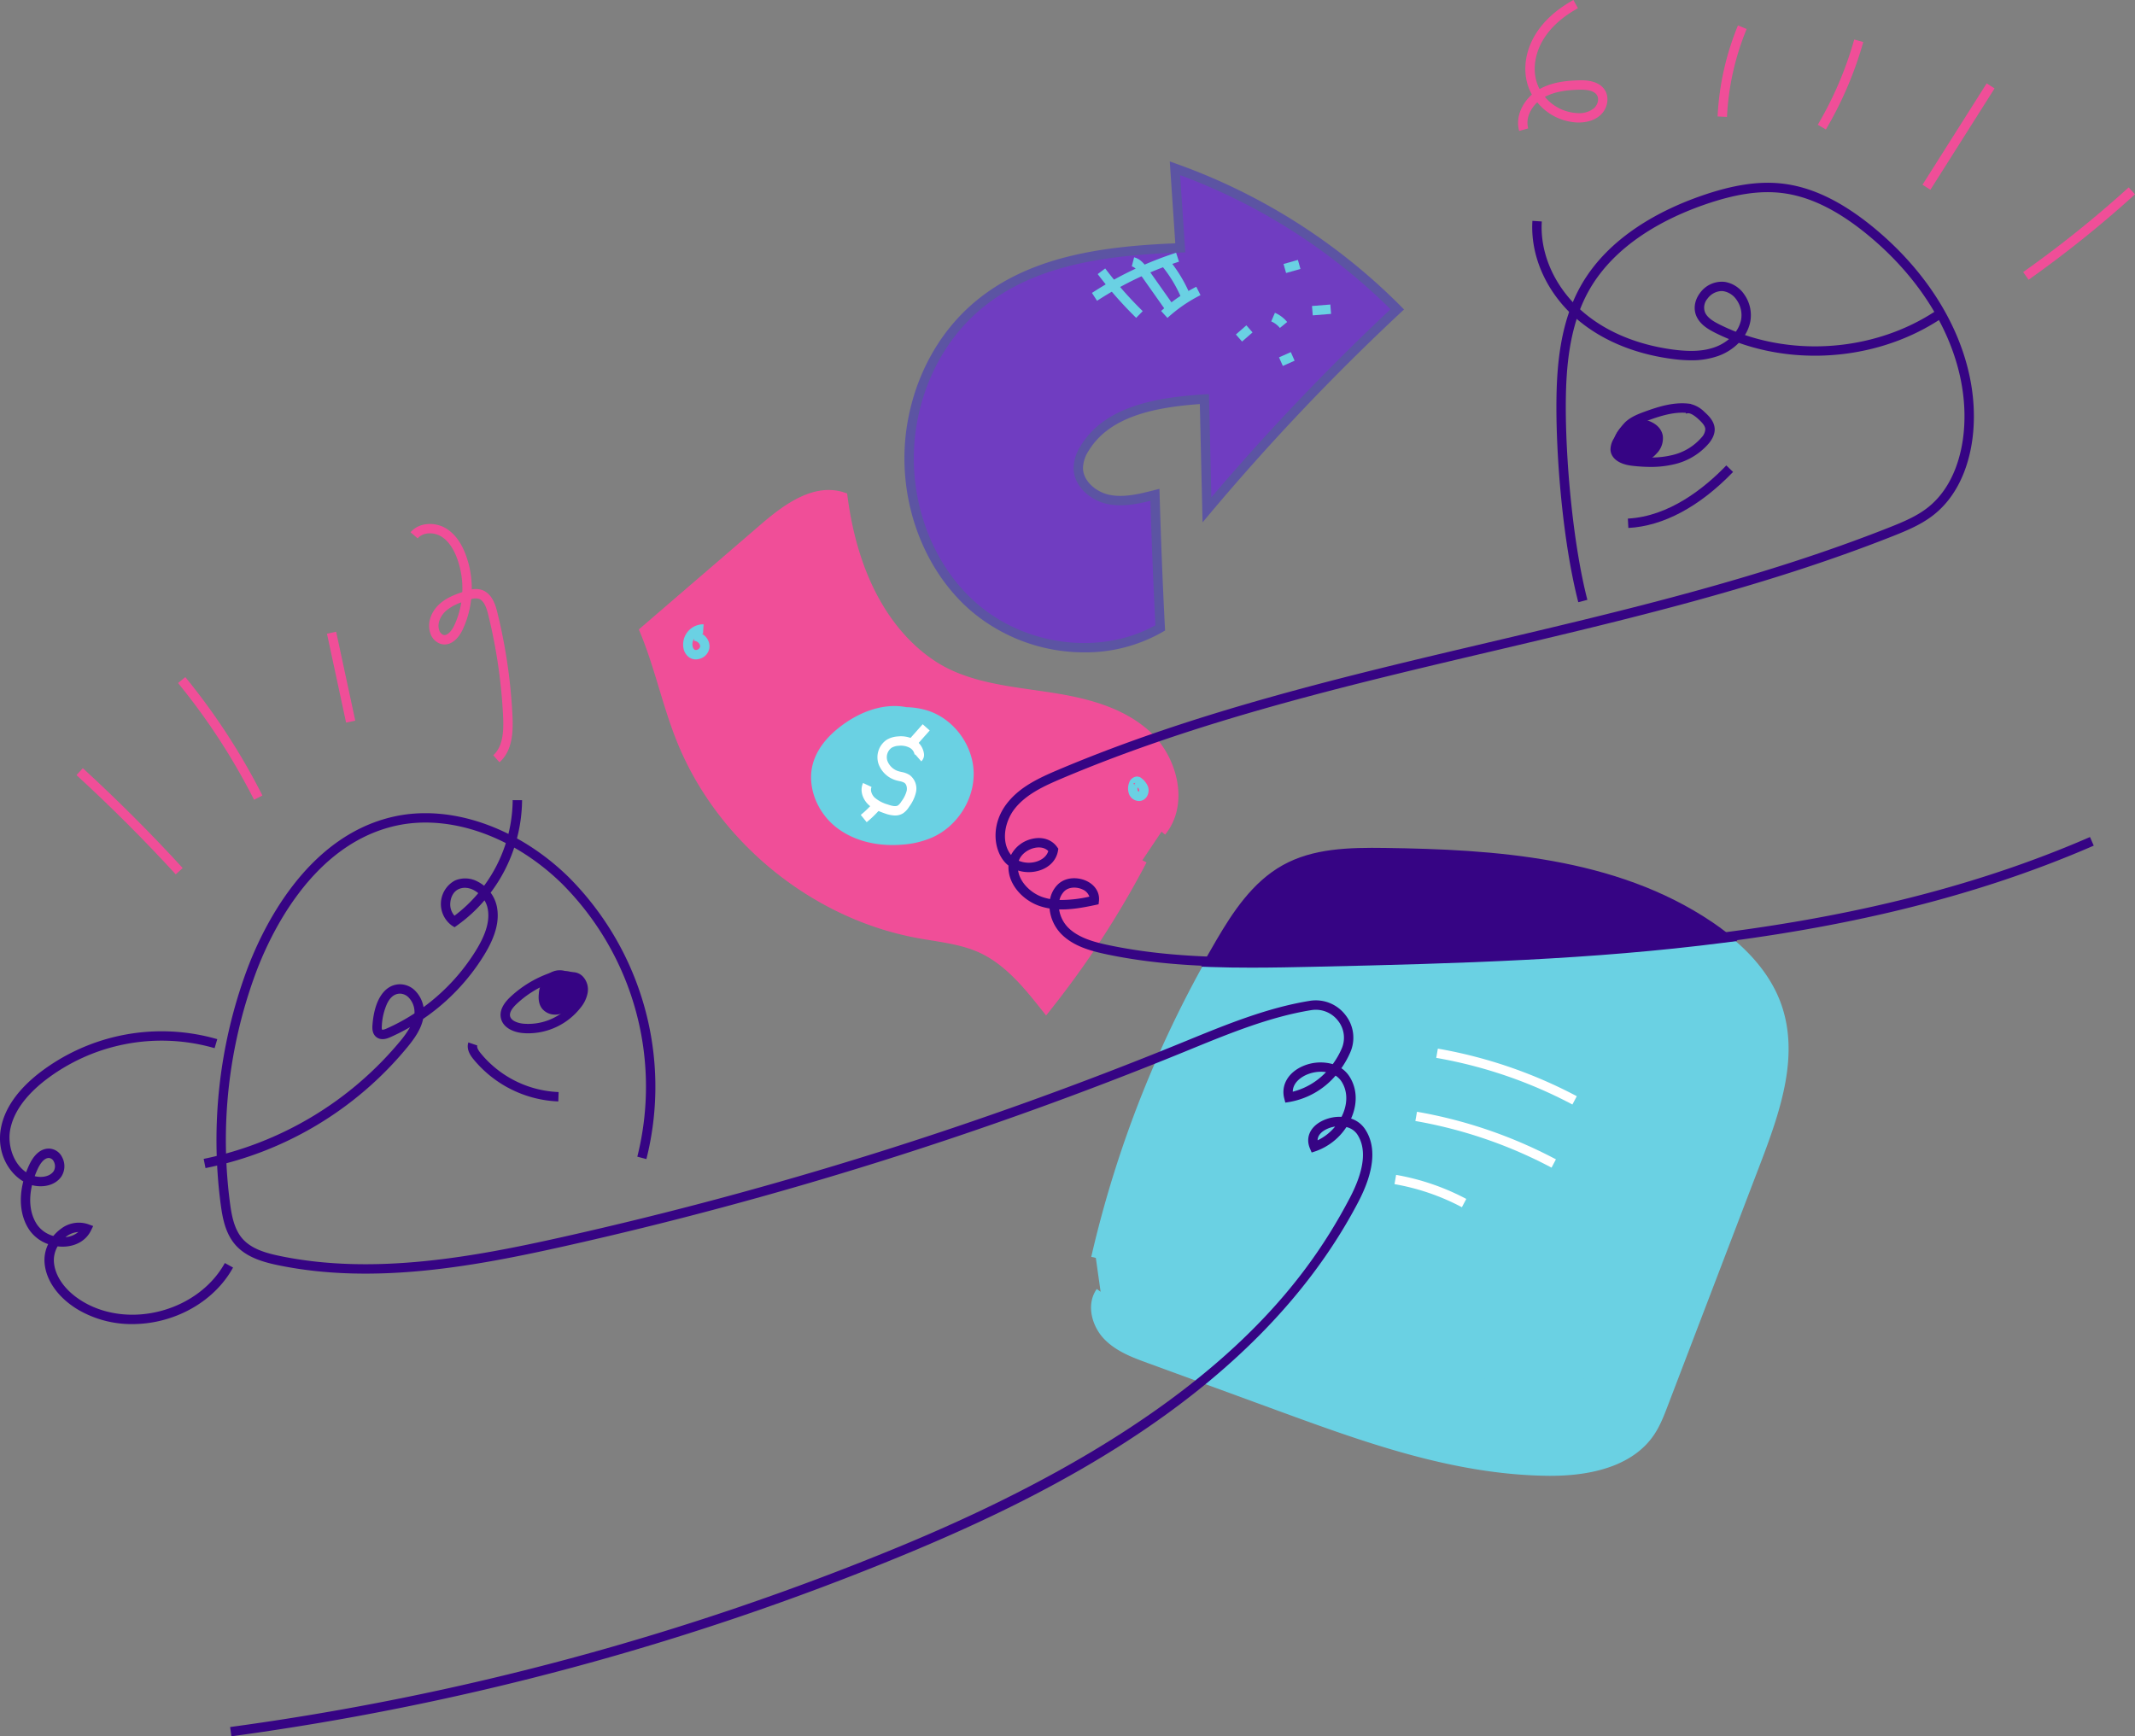 <?xml version="1.0" encoding="UTF-8"?>
<svg xmlns="http://www.w3.org/2000/svg" width="963.584" height="783.736" viewBox="0 0 963.584 783.736">
  <rect x="0" y="0" width="963.584" height="783.736" fill="#808080" stroke="none"/>
  <g id="Group_3753" data-name="Group 3753" transform="translate(18832.674 -16769.879)">
    <path id="Path_128534" data-name="Path 128534" d="M3858.672,13435.67a504.668,504.668,0,0,1,56.624-142.2c7.5-12.751,16.075-25.674,29-32.862,13.461-7.482,29.64-7.663,45.039-7.44,50.634.734,104.042,4.684,146.027,33,13.151,8.869,25.179,20.511,30.545,35.437,8.19,22.781-.52,47.8-9.166,70.414q-20.97,54.848-41.939,109.693c-1.693,4.427-3.409,8.9-6.08,12.813-9.666,14.164-29.014,17.593-46.16,17.389-41.94-.5-82.272-15.1-121.66-29.51l-58.177-21.288c-6.8-2.488-13.854-5.14-18.851-10.38s-7.222-13.885-3.054-19.8" transform="translate(-22196.766 3901.996)" fill="#6ad1e3"></path>
    <path id="Path_128535" data-name="Path 128535" d="M4063.969,13534.03c-.474,0-.949,0-1.429-.009-42.764-.512-83.23-15.317-122.363-29.638l-58.177-21.29c-6.663-2.436-14.215-5.2-19.656-10.905-5.322-5.582-8.271-15.359-3.253-22.486l3.465,2.438c-3.583,5.087-1.362,12.7,2.854,17.123,4.759,4.992,11.818,7.574,18.046,9.853l58.177,21.289c38.8,14.2,78.918,28.877,120.958,29.38,27.2.289,39.136-8.774,44.384-16.463,2.544-3.729,4.225-8.124,5.85-12.376l41.94-109.693c9.218-24.105,16.853-47.518,9.152-68.941-4.518-12.563-14.522-24.137-29.736-34.4-42.7-28.793-97.169-31.943-144.874-32.635-15.958-.23-31.333.144-43.979,7.175-12.808,7.121-21.275,20.295-28.206,32.083a500.955,500.955,0,0,0-56.385,141.605l-4.129-.95a505.243,505.243,0,0,1,56.861-142.8c7.214-12.27,16.062-26,29.8-33.639,13.558-7.538,29.542-7.947,46.1-7.708,48.315.7,103.518,3.914,147.181,33.357,15.977,10.773,26.525,23.046,31.354,36.477,8.192,22.789.332,47.007-9.181,71.887l-41.94,109.694c-1.713,4.479-3.484,9.112-6.308,13.251-8.189,12-24.253,18.319-46.506,18.319" transform="translate(-22196.766 3901.996)" fill="#6ad1e3"></path>
    <path id="Path_128536" data-name="Path 128536" d="M3879.676,13256.17a414.6,414.6,0,0,1-43.449,66.665c-8.327-10.5-17.116-21.366-29.3-26.93-8.969-4.094-19.012-4.945-28.7-6.75-47.183-8.786-88.849-42.947-106.713-87.493-6.427-16.026-9.921-33.12-16.545-49.066l54.181-46.635c10.048-8.649,22.755-17.9,35.354-13.766,4.135,31.655,17.863,65.115,46.458,79.311,14.409,7.153,30.866,8.553,46.765,11s32.441,6.455,44.2,17.429,16.554,30.885,6.376,43.342" transform="translate(-22196.766 3901.996)" fill="#f04e98"></path>
    <path id="Path_128537" data-name="Path 128537" d="M3836.221,13326.237l-1.654-2.086c-7.751-9.771-16.535-20.847-28.526-26.318-6.663-3.042-14.2-4.266-21.49-5.45-2.205-.358-4.486-.729-6.721-1.145-47.718-8.887-90.225-43.737-108.292-88.788-3.142-7.834-5.617-16.011-8.011-23.918-2.529-8.352-5.143-16.984-8.524-25.123l-.589-1.417,55.344-47.637c11-9.467,24.041-18.552,37.4-14.174l1.267.415.173,1.324c6.96,53.275,34,72.077,45.3,77.688,11.848,5.881,25.461,7.821,38.626,9.7,2.513.359,5.023.717,7.519,1.1,15.427,2.369,32.877,6.357,45.326,17.974,12.151,11.337,17.691,32.621,6.571,46.231l-3.281-2.683c7.765-9.5,7.135-28.025-6.181-40.452-11.607-10.828-28.29-14.61-43.079-16.884-2.481-.38-4.975-.735-7.473-1.092-13.5-1.924-27.453-3.914-39.912-10.1-24.877-12.351-42.119-41.306-47.432-79.56-10.966-2.735-22.327,5.348-32.056,13.722l-53.025,45.641c3.181,7.9,5.671,16.127,8.084,24.1,2.368,7.821,4.816,15.908,7.889,23.571,17.54,43.736,58.808,77.571,105.134,86.2,2.188.406,4.444.772,6.625,1.128,7.566,1.229,15.39,2.5,22.571,5.776,12.036,5.494,20.777,15.855,28.424,25.45a413.171,413.171,0,0,0,41.573-64.237l3.756,1.962a417.376,417.376,0,0,1-43.672,67.006Z" transform="translate(-22196.766 3901.996)" fill="#f04e98"></path>
    <path id="Path_128538" data-name="Path 128538" d="M3468.526,13651.619l-.569-4.2a1220.7,1220.7,0,0,0,301.939-81.377c138.235-57.11,182.275-117.172,203.377-157.382,6.627-12.629,7.737-22.343,3.3-28.872a8.09,8.09,0,0,0-4.81-3.17,27.46,27.46,0,0,1-13.828,10.876l-1.85.612-.764-1.792c-2.029-4.753-.123-9.436,4.974-12.222a17.93,17.93,0,0,1,9.272-2.1,21.422,21.422,0,0,0,1.046-2.422c1.746-4.845,1.4-9.594-.962-13.374a8.9,8.9,0,0,0-2.783-2.8,35.422,35.422,0,0,1-20.77,11.878l-1.906.3-.48-1.87c-1.546-6.017,1.782-11.762,8.479-14.636a20.056,20.056,0,0,1,13.414-.858,36.386,36.386,0,0,0,3.983-6.911,12.308,12.308,0,0,0-1.586-12.649,12.64,12.64,0,0,0-12.174-4.808c-18.612,3.015-36.856,10.48-54.5,17.7l-2.891,1.184a1752.421,1752.421,0,0,1-279.745,87.709c-39.639,8.855-85.577,17.552-129.16,8.512-6.8-1.409-14.413-3.614-19.295-9.274-4.5-5.221-5.744-12.188-6.554-18.309a221.693,221.693,0,0,1,11.5-104.739c6.608-18.088,26.327-61.134,66.6-70.144,25.583-5.726,55.8,4.7,78.847,27.2a133.868,133.868,0,0,1,35.2,127.378l-4.1-1.082a129.636,129.636,0,0,0-34.062-123.266c-22.037-21.514-50.756-31.517-74.962-26.1-38.231,8.553-57.174,50.029-63.544,67.464a217.454,217.454,0,0,0-11.282,102.727c.73,5.516,1.822,11.762,5.562,16.1,4.044,4.687,10.535,6.563,16.947,7.892,42.761,8.867,88.169.264,127.376-8.5a1748.147,1748.147,0,0,0,279.066-87.5l2.889-1.182c17.864-7.31,36.335-14.87,55.426-17.961a16.821,16.821,0,0,1,16.2,6.4,16.49,16.49,0,0,1,2.116,16.947,40.541,40.541,0,0,1-3.975,7.053,12.974,12.974,0,0,1,3.749,3.889c3.072,4.907,3.554,10.966,1.357,17.058q-.324.9-.719,1.78a12.015,12.015,0,0,1,6.2,4.619c5.385,7.922,4.358,19.1-3.052,33.221-44.7,85.178-138.7,131.726-205.511,159.33a1224.99,1224.99,0,0,1-302.988,81.661m498.149-275.226a13.162,13.162,0,0,0-4.348,1.417c-1.453.795-3.543,2.359-3.556,4.792a23.275,23.275,0,0,0,7.9-6.209m-6.374-24.745a16.591,16.591,0,0,0-6.439,1.32c-1.589.683-6.252,3.08-6.3,7.694a31.312,31.312,0,0,0,15.007-8.84,14.467,14.467,0,0,0-2.268-.175" transform="translate(-22196.766 3901.996)" fill="#360484"></path>
    <path id="Path_128539" data-name="Path 128539" d="M3928.65,13304.245c-21.77,0-43.771-1.071-65.4-5.664-7.34-1.557-14.864-3.741-20.182-9.121a18.955,18.955,0,0,1-5.277-11.511,28.451,28.451,0,0,1-4.147-1c-7.719-2.484-14.818-9.864-14.4-18.371a12.137,12.137,0,0,1-1.831-1.742c-5-5.878-6.176-17.26,1.506-26.774,5.719-7.084,13.955-10.964,22.6-14.631,62.5-26.5,129.747-42.338,194.782-57.651,60.185-14.172,122.419-28.827,180.653-51.893,6.249-2.476,12.265-5.019,17.186-8.9,12.349-9.733,15.495-25.679,16.271-34.319,2.766-30.8-13.295-63.866-42.962-88.44-13.815-11.445-26.636-17.736-39.194-19.234-9.979-1.193-21.01.466-34.72,5.211-17.411,6.027-40.661,17.726-52.549,39.232-8.794,15.91-10.069,35.012-10.2,49.877-.214,24.8,3.06,63.445,9.731,89.329l-4.1,1.057c-7.077-27.457-10.075-66.12-9.865-90.423.133-15.364,1.471-35.147,10.726-51.89,12.537-22.683,36.759-34.917,54.871-41.187,14.337-4.963,25.971-6.682,36.608-5.414,13.392,1.6,26.933,8.2,41.4,20.177,30.742,25.466,47.37,59.891,44.479,92.084-.837,9.318-4.272,26.551-17.868,37.269-5.37,4.232-11.7,6.913-18.248,9.509-58.522,23.18-120.91,37.87-181.243,52.077-64.862,15.273-131.934,31.067-194.1,57.428-8.133,3.449-15.856,7.069-20.96,13.392-4.651,5.762-6.549,15.137-1.819,21.072a14.259,14.259,0,0,1,9.689-7.317c4.609-1.021,8.78.407,11.156,3.8l.492.7-.135.847c-.7,4.352-3.994,7.757-8.825,9.111a16.2,16.2,0,0,1-9.186-.116c.843,5.561,6.008,10.373,11.354,12.094a24.148,24.148,0,0,0,3.08.767,12.625,12.625,0,0,1,3.219-6.29c3.617-3.819,9.36-3.659,13.167-1.894,3.915,1.816,6.089,5.281,5.672,9.043l-.169,1.52-1.494.318c-5.311,1.138-10.837,2.164-16.315,1.979a14.768,14.768,0,0,0,3.981,8.12c4.533,4.585,11.353,6.533,18.047,7.954,30.718,6.522,62.446,5.83,93.127,5.155,111.756-2.442,238.423-5.213,350.1-53.89l1.694,3.885c-112.444,49.01-239.554,51.789-351.7,54.241-9.483.207-19.07.417-28.7.417m-86.381-30.122a58.3,58.3,0,0,0,13.491-1.512,5.576,5.576,0,0,0-3.138-3.265c-2.553-1.187-6.226-1.235-8.308.963a8.371,8.371,0,0,0-2.045,3.813m-18.375-17.7a11.9,11.9,0,0,0,7.734.441c1.412-.4,4.6-1.627,5.582-4.826-2-2.055-4.957-1.7-6.217-1.418-2.787.613-6.015,2.657-7.1,5.8" transform="translate(-22196.766 3901.996)" fill="#360484"></path>
    <path id="Path_128540" data-name="Path 128540" d="M3957.3,13301.71c61.373-1.342,123.66-3.017,184.567-10.836q-3.179-2.474-6.5-4.715c-41.985-28.313-95.393-32.262-146.027-33-15.4-.223-31.578-.043-45.039,7.44-12.928,7.188-21.507,20.11-29,32.861q-2.44,4.153-4.8,8.35c15.574.56,31.23.236,46.806-.1" transform="translate(-22196.766 3901.996)" fill="#360484"></path>
    <path id="Path_128541" data-name="Path 128541" d="M3928.91,13304.659c-6.151,0-12.365-.083-18.506-.3l-4.171-.15,2.046-3.637c1.582-2.812,3.206-5.637,4.825-8.392,7.243-12.318,16.128-26.105,29.96-33.795,13.651-7.589,29.7-8,46.311-7.761,48.375.7,103.65,3.92,147.412,33.43,2.246,1.515,4.48,3.135,6.643,4.817l4.82,3.751-6.058.777c-59.161,7.595-118.718,9.408-184.836,10.855-8.937.2-18.61.407-28.446.407m-14.122-5.256c14.494.375,29.277.052,42.457-.235,63.616-1.391,121.127-3.123,177.979-10.026q-.639-.444-1.28-.876c-42.6-28.729-97-31.871-144.642-32.561-15.9-.229-31.213.141-43.767,7.121-12.715,7.067-21.144,20.186-28.048,31.928q-1.352,2.3-2.7,4.649" transform="translate(-22196.766 3901.996)" fill="#360484"></path>
    <path id="Path_128542" data-name="Path 128542" d="M3456.844,13395.129l-.826-4.156a155.947,155.947,0,0,0,88.648-53.092,41.708,41.708,0,0,0,4.482-6.365,92.779,92.779,0,0,1-8.9,4.527c-1.011.447-4.087,1.809-6.415-.142-1.915-1.6-1.717-4.257-1.632-5.389.841-11.254,5.38-18.113,12.142-18.349a9.676,9.676,0,0,1,7.32,3.12,13.694,13.694,0,0,1,3.577,7.2,90.825,90.825,0,0,0,23.76-25.758c4.623-7.563,6.263-13.573,5.162-18.911a11.314,11.314,0,0,0-1.411-3.532,67.772,67.772,0,0,1-12.358,11.317l-1.143.812-1.193-.735a12.032,12.032,0,0,1,1.366-20.351,11.829,11.829,0,0,1,10.358.544,15.954,15.954,0,0,1,2.791,1.828,66.147,66.147,0,0,0,12.91-38.651l4.237.01a70.466,70.466,0,0,1-14.188,41.753,15.9,15.9,0,0,1,2.781,6.15c1.331,6.455-.479,13.438-5.7,21.976a95.226,95.226,0,0,1-27.55,28.859c-1.012,4.787-3.987,8.955-7.125,12.776a158.073,158.073,0,0,1-91.1,54.559m87.818-78.734c-.056,0-.113,0-.17,0-2.373.083-4.23,1.544-5.677,4.468a27.958,27.958,0,0,0-2.387,9.963c-.118,1.571.1,1.8.126,1.824.007,0,.427.2,1.981-.485a88.89,88.89,0,0,0,12.619-6.857l.015-.2a9.449,9.449,0,0,0-2.544-6.876,5.592,5.592,0,0,0-3.963-1.843m29.241-47.773a6.724,6.724,0,0,0-2.757.575c-2.58,1.147-3.66,3.96-3.811,6.21a7.708,7.708,0,0,0,1.883,5.811,64,64,0,0,0,10.737-10.182,11.7,11.7,0,0,0-2.108-1.4,8.664,8.664,0,0,0-3.944-1.017" transform="translate(-22196.766 3901.996)" fill="#360484"></path>
    <path id="Path_128543" data-name="Path 128543" d="M3423.835,13465.544a47.834,47.834,0,0,1-24.124-6.282c-9.495-5.543-15.308-13.872-15.551-22.28a16.435,16.435,0,0,1,1.679-7.531,17.309,17.309,0,0,1-8.255-6.054c-4.133-5.823-5.135-13.807-2.984-22.255-6.87-4.06-12.138-13.38-10.044-24.255,1.667-8.661,7.394-16.9,17.023-24.5a90.455,90.455,0,0,1,80.571-15.454l-1.206,4.063a86.128,86.128,0,0,0-76.741,14.719c-8.807,6.944-14.017,14.335-15.486,21.97-1.325,6.881,1.286,15.362,7.177,19.318q.583-1.573,1.31-3.153c2.3-5.012,5.45-7.6,9.095-7.522a6.818,6.818,0,0,1,5.877,3.982,8.579,8.579,0,0,1-.429,8.694c-3.028,4.3-8.9,4.992-13.2,3.825-1.642,6.988-.811,13.454,2.494,18.11a13.246,13.246,0,0,0,7.135,4.831,17.942,17.942,0,0,1,3.434-3.243,13.161,13.161,0,0,1,12.328-2.049l2.209.815-1.044,2.111c-2.042,4.126-6.178,6.726-11.349,7.135a18.3,18.3,0,0,1-3.657-.081,12.512,12.512,0,0,0-1.7,6.4c.2,6.937,5.229,13.944,13.451,18.743,10.085,5.89,22.976,7.3,35.367,3.87s22.724-11.261,28.351-21.491l3.713,2.041c-6.174,11.228-17.449,19.8-30.934,23.534a54.517,54.517,0,0,1-14.508,1.988m-24.4-41.566a10.2,10.2,0,0,0-5.36,1.994c-.148.107-.293.217-.436.328a10.277,10.277,0,0,0,5.8-2.322m-19.681-25.206c2.979.777,6.774.28,8.523-2.2a4.425,4.425,0,0,0,.109-4.352,2.683,2.683,0,0,0-2.2-1.65h-.066c-2.389,0-4.2,3.161-5.076,5.059q-.726,1.578-1.294,3.146" transform="translate(-22196.766 3901.996)" fill="#360484"></path>
    <path id="Path_128544" data-name="Path 128544" d="M4127.3,13030.516a66.632,66.632,0,0,1-8.968-.685c-17.436-2.368-32.535-8.91-43.664-18.917-12.856-11.561-19.94-27.763-18.95-43.341l4.229.27c-.909,14.3,5.653,29.219,17.554,39.921,13.259,11.922,29.832,16.3,41.4,17.868,8.11,1.1,13.991.792,19.069-1.008a20.8,20.8,0,0,0,6.469-3.687q-3.093-1.27-6.088-2.762c-3.377-1.683-6.739-3.723-8.455-7.228-1.625-3.317-1.119-7.312,1.354-10.684a12.147,12.147,0,0,1,11.3-5.141,13.231,13.231,0,0,1,8.766,5.65,16.229,16.229,0,0,1,2.755,12.163,18.126,18.126,0,0,1-2.442,6.173c29.013,9.809,63.053,5.377,88.1-12.236l2.438,3.467c-26.537,18.657-62.736,23.138-93.3,12.293a24.668,24.668,0,0,1-9.48,5.985,36.1,36.1,0,0,1-12.086,1.9m13.765-31.266a8.283,8.283,0,0,0-6.4,3.52,6.13,6.13,0,0,0-.965,6.314c1.161,2.372,3.829,3.948,6.539,5.3q3.565,1.775,7.274,3.228a14.08,14.08,0,0,0,2.394-5.466,11.909,11.909,0,0,0-2.05-8.92,9.047,9.047,0,0,0-5.942-3.912,6.038,6.038,0,0,0-.853-.062" transform="translate(-22196.766 3901.996)" fill="#360484"></path>
    <path id="Path_128545" data-name="Path 128545" d="M3602.559,13334.295q-1.356,0-2.708-.132c-4.061-.4-8.738-2.373-9.683-6.718-.664-3.054.746-6.249,4.191-9.5a50.519,50.519,0,0,1,21.149-11.894l1.125,4.086a46.251,46.251,0,0,0-19.367,10.892c-2.289,2.158-3.284,4.012-2.957,5.513.462,2.124,3.5,3.16,5.957,3.4a25.7,25.7,0,0,0,22.557-9.871,10.837,10.837,0,0,0,2.288-4.634,4.4,4.4,0,0,0-1.018-3.857,2.265,2.265,0,0,0-2.8-.294l-2.809-3.174a6.449,6.449,0,0,1,8.527.392,8.593,8.593,0,0,1,2.281,7.646,14.826,14.826,0,0,1-3.087,6.479,30.112,30.112,0,0,1-23.642,11.662" transform="translate(-22196.766 3901.996)" fill="#360484"></path>
    <path id="Path_128546" data-name="Path 128546" d="M3619.292,13309.034c-2.051-1.321-4.947-.655-6.7,1.043a10.641,10.641,0,0,0-2.785,6.606,6.654,6.654,0,0,0,1.039,5.006,5.166,5.166,0,0,0,4.453,1.587,12.111,12.111,0,0,0,4.595-1.655,13.62,13.62,0,0,0,4.518-3.585,6,6,0,0,0,1.069-5.476c-1.014-2.8-4.415-3.926-7.39-3.924" transform="translate(-22196.766 3901.996)" fill="#360484"></path>
    <path id="Path_128547" data-name="Path 128547" d="M3614.69,13325.848a7.475,7.475,0,0,1-5.793-2.528c-1.4-1.681-1.931-3.939-1.616-6.9a12.9,12.9,0,0,1,3.543-8.163,8.479,8.479,0,0,1,8.157-2.13c3.547.217,7.512,1.763,8.893,5.573a8.432,8.432,0,0,1-1.419,7.857,16.156,16.156,0,0,1-5.334,4.3,14.514,14.514,0,0,1-5.579,1.959q-.429.04-.852.04m2.119-14.966a3.655,3.655,0,0,0-2.445,1.021,8.391,8.391,0,0,0-2.027,5.049,4.382,4.382,0,0,0,.463,3.107,2.7,2.7,0,0,0,2.26.686,9.975,9.975,0,0,0,3.611-1.352,11.362,11.362,0,0,0,3.7-2.872,3.511,3.511,0,0,0,.721-3.094c-.56-1.545-2.98-2.248-4.993-2.248h-.006v-.286l-.18.277a2.036,2.036,0,0,0-1.106-.289" transform="translate(-22196.766 3901.996)" fill="#360484"></path>
    <path id="Path_128548" data-name="Path 128548" d="M3616.071,13365.041a52.166,52.166,0,0,1-38.382-19.158c-.824-1.021-3.329-4.131-2.2-7.466l4.012,1.365c-.254.747.245,1.9,1.483,3.442a47.883,47.883,0,0,0,35.225,17.582Z" transform="translate(-22196.766 3901.996)" fill="#360484"></path>
    <path id="Path_128549" data-name="Path 128549" d="M4109.042,13078.638a72.726,72.726,0,0,1-8.458-.537c-5.77-.674-9.371-3.342-9.632-7.135a9.583,9.583,0,0,1,1.539-5.2,26.976,26.976,0,0,1,5.271-7.477c2.52-2.277,5.6-3.5,8.8-4.661,6.2-2.245,13.431-4.553,20.711-3.409l-.011.063a13.189,13.189,0,0,1,6.063,3.508c1.676,1.525,4.478,4.077,4.649,7.608.1,2.136-.754,4.292-2.618,6.593a29.2,29.2,0,0,1-16.293,9.59,44.628,44.628,0,0,1-10.017,1.056m14.278-24.479c-5.261,0-10.6,1.747-15.319,3.455-2.786,1.009-5.448,2.06-7.4,3.82a23.445,23.445,0,0,0-4.385,6.353,6.327,6.327,0,0,0-1.038,2.889c.13,1.88,3.258,2.908,5.9,3.216,6.816.8,12.23.658,17.04-.44a24.965,24.965,0,0,0,13.944-8.127,5.854,5.854,0,0,0,1.677-3.722c-.079-1.644-1.657-3.213-3.268-4.678-1.107-1.007-3.843-3.249-5.32-2.295l-.271-.417q-.777-.054-1.558-.054" transform="translate(-22196.766 3901.996)" fill="#360484"></path>
    <path id="Path_128550" data-name="Path 128550" d="M4105,13058.919a23.3,23.3,0,0,0-6.544,3.028,7.889,7.889,0,0,0-3.444,6.07c.011,3.245,2.942,6.025,6.158,6.451a10.311,10.311,0,0,0,8.666-3.546c1.476-1.608,2.585-3.77,2.209-5.921-.644-3.687-5.034-5.311-8.765-5.614" transform="translate(-22196.766 3901.996)" fill="#360484"></path>
    <path id="Path_128551" data-name="Path 128551" d="M4102.246,13077.082a10.75,10.75,0,0,1-1.406-.092c-4.674-.621-8.349-4.558-8.365-8.962a10.4,10.4,0,0,1,4.465-8.12,25.6,25.6,0,0,1,7.243-3.395l.146.428c4.541.569,9.386,2.826,10.226,7.625a9.711,9.711,0,0,1-2.841,8.075,13.048,13.048,0,0,1-9.468,4.44m1.637-15.072a15.717,15.717,0,0,0-3.9,1.976,5.418,5.418,0,0,0-2.42,4.024c.006,1.82,1.852,3.661,3.95,3.939a7.76,7.76,0,0,0,6.458-2.745,4.858,4.858,0,0,0,1.578-3.763c-.334-1.908-2.966-3.059-5.663-3.432" transform="translate(-22196.766 3901.996)" fill="#360484"></path>
    <path id="Path_128552" data-name="Path 128552" d="M4099.015,13106.191l-.224-4.23c18.563-.984,34.412-13.59,44.438-23.994l3.05,2.942c-15.136,15.7-31.48,24.447-47.264,25.282" transform="translate(-22196.766 3901.996)" fill="#360484"></path>
    <path id="Path_128553" data-name="Path 128553" d="M3894.378,12943.835q1.206,17.956,2.413,35.912c-33.544,1.238-68.186,5.515-92.929,27.382-15.329,13.546-25.092,32.881-28.31,53.082-4.735,29.721,5.33,62.08,28.11,81.748s58.1,24.539,84.076,9.337q-1.542-30.019-2.394-60.068c-6.888,1.757-14.069,3.521-21.027,2.067s-13.577-7.168-13.561-14.276a17.294,17.294,0,0,1,2.872-8.77c10.527-17.356,33.79-20.94,54.048-22.25q.578,25,1.154,50.008a1035.7,1035.7,0,0,1,85.9-90.5,268.609,268.609,0,0,0-100.35-63.67" transform="translate(-22196.766 3901.996)" fill="#703dc1"></path>
    <path id="Path_128554" data-name="Path 128554" d="M3853.439,13162.337a78.9,78.9,0,0,1-51.162-18.775c-22.508-19.434-33.82-52.28-28.818-83.684,3.432-21.546,13.731-40.842,29-54.337,24.812-21.927,58.795-26.466,92.072-27.826l-2.484-36.956,3.04,1.08a271.261,271.261,0,0,1,101.144,64.174l1.539,1.551-1.6,1.49a1037,1037,0,0,0-85.722,90.317l-3.611,4.294-1.232-53.4c-19.7,1.437-40.6,5.3-50.169,21.083a15.042,15.042,0,0,0-2.565,7.676c-.013,6.079,6.028,10.976,11.877,12.2,6.619,1.386,13.764-.437,20.069-2.045l2.566-.653.075,2.646c.567,19.94,1.372,40.133,2.393,60.021l.065,1.285-1.111.65a69.966,69.966,0,0,1-35.369,9.213m43.27-215.4,2.342,34.851-2.182.081c-33.183,1.224-67.246,5.326-91.6,26.852-14.535,12.845-24.344,31.25-27.621,51.827-4.777,29.987,5.979,61.314,27.4,79.812,22.412,19.35,56.052,23.357,80.51,9.747-.947-18.62-1.7-37.5-2.254-56.174-6.093,1.5-12.782,2.827-19.419,1.441-7.4-1.548-15.264-7.806-15.246-16.356a19.065,19.065,0,0,1,3.179-9.862c10.938-18.034,34.307-21.882,55.723-23.267l2.2-.142,1.076,46.629a1041.88,1041.88,0,0,1,80.863-84.917,267.144,267.144,0,0,0-94.972-60.521" transform="translate(-22196.766 3901.996)" fill="#5c54a3"></path>
    <path id="Path_128555" data-name="Path 128555" d="M3789.673,13204.22c-2.043-8.639-10.725-14.662-19.569-15.434s-17.6,2.9-24.727,8.188c-5.562,4.126-10.527,9.537-12.371,16.213-2.653,9.61,1.96,20.306,9.808,26.455s18.331,8.2,28.269,7.387a39.226,39.226,0,0,0,13.037-3.135c10.464-4.742,17.673-16.043,17.29-27.524s-8.5-22.383-19.469-25.787c-6.449-2-13.4-1.54-20.065-.431" transform="translate(-22196.766 3901.996)" fill="#6ad1e3"></path>
    <path id="Path_128556" data-name="Path 128556" d="M3766.893,13249.318c-9.824,0-18.717-2.783-25.386-8.01-8.938-7-13.274-18.8-10.543-28.686,1.75-6.339,6.174-12.177,13.15-17.351,8.467-6.279,17.763-9.334,26.174-8.6a25.3,25.3,0,0,1,2.85.413,34.757,34.757,0,0,1,9.43,1.47c11.729,3.64,20.543,15.307,20.959,27.74.409,12.252-7.212,24.394-18.532,29.526a40.853,40.853,0,0,1-13.741,3.314q-2.206.18-4.361.18m-4.807-57.906a40.044,40.044,0,0,0-15.447,7.264c-6.2,4.6-10.1,9.669-11.591,15.074-2.288,8.285,1.443,18.246,9.072,24.224,6.8,5.331,16.314,7.792,26.79,6.942a36.744,36.744,0,0,0,12.335-2.951,27.764,27.764,0,0,0,16.048-25.526,26.713,26.713,0,0,0-11.641-20.762,19.975,19.975,0,0,1,4.082,8.056l-4.123.975c-1.528-6.462-7.6-11.775-14.933-13.389a59.6,59.6,0,0,0-10.454.923Z" transform="translate(-22196.766 3901.996)" fill="#6ad1e3"></path>
    <path id="Path_128557" data-name="Path 128557" d="M3678.129,13165.523a5.214,5.214,0,0,1-3.242-1.1,6.687,6.687,0,0,1-2.159-3.22,9.129,9.129,0,0,1,8.914-11.53l-.267,4.229a3.42,3.42,0,0,0-.5.006,7.267,7.267,0,0,1,1.734,1.419,6.341,6.341,0,0,1,1.651,5.059,6.035,6.035,0,0,1-3.811,4.667,6.187,6.187,0,0,1-2.32.467m-.744-9.313a4.338,4.338,0,0,0-.632,3.675,2.535,2.535,0,0,0,.746,1.206,1.42,1.42,0,0,0,1.357.039,1.862,1.862,0,0,0,1.206-1.312,2.132,2.132,0,0,0-.61-1.66,2.682,2.682,0,0,0-2.043-.967Z" transform="translate(-22196.766 3901.996)" fill="#6ad1e3"></path>
    <path id="Path_128558" data-name="Path 128558" d="M3878.129,13229.452a4.948,4.948,0,0,1-4.467-3.144,7.46,7.46,0,0,1,.071-5.24,4.013,4.013,0,0,1,3.469-2.686h.062a2.622,2.622,0,0,1,1.045.239l.06-.088a9.233,9.233,0,0,1,3.8,4.279,5.415,5.415,0,0,1-.26,4.243,4.3,4.3,0,0,1-2.647,2.237,4.071,4.071,0,0,1-1.136.158m-.6-6.179a2.648,2.648,0,0,0,.061,1.441.877.877,0,0,0,.54.5,1.352,1.352,0,0,0,.063-.955,2.9,2.9,0,0,0-.664-.987m-.984-2.058-.9.255a1.632,1.632,0,0,0,1.021,1.056c-.224-.171-.456-.334-.684-.49Z" transform="translate(-22196.766 3901.996)" fill="#6ad1e3"></path>
    <path id="Path_128559" data-name="Path 128559" d="M4031.334,13495.595l-1.332-4.021a163.263,163.263,0,0,0,56.71-32.736l2.817,3.166a167.532,167.532,0,0,1-58.2,33.591" transform="translate(-22196.766 3901.996)" fill="#6ad1e3"></path>
    <path id="Path_128560" data-name="Path 128560" d="M4047.821,13511.5l-1.127-4.084a111.86,111.86,0,0,0,50.905-30.341l3.057,2.936a116.1,116.1,0,0,1-52.835,31.489" transform="translate(-22196.766 3901.996)" fill="#6ad1e3"></path>
    <path id="Path_128561" data-name="Path 128561" d="M4079.631,13518.648l-2.275-3.574a151,151,0,0,0,20.985-16.122l2.866,3.121a155.2,155.2,0,0,1-21.576,16.575" transform="translate(-22196.766 3901.996)" fill="#6ad1e3"></path>
    <path id="Path_128562" data-name="Path 128562" d="M4090.361,13508.1c-11.274-11.312-22.312-23.146-32.805-35.179l3.193-2.785c10.432,11.961,21.4,23.728,32.613,34.973Z" transform="translate(-22196.766 3901.996)" fill="#6ad1e3"></path>
    <path id="Path_128563" data-name="Path 128563" d="M4098.02,13489.423a138.735,138.735,0,0,0-23.874-28.828l2.868-3.119a142.913,142.913,0,0,1,24.6,29.709Z" transform="translate(-22196.766 3901.996)" fill="#6ad1e3"></path>
    <rect id="Rectangle_4284" data-name="Rectangle 4284" width="4.237" height="8.919" transform="matrix(0.707, -0.707, 0.707, 0.707, -18099.773, 17357.744)" fill="#6ad1e3"></rect>
    <rect id="Rectangle_4285" data-name="Rectangle 4285" width="4.245" height="4.237" transform="translate(-18087.207 17374.805) rotate(-21.327)" fill="#6ad1e3"></rect>
    <rect id="Rectangle_4286" data-name="Rectangle 4286" width="4.238" height="25.239" transform="matrix(0.78, -0.625, 0.625, 0.78, -18148.869, 17400.195)" fill="#6ad1e3"></rect>
    <rect id="Rectangle_4287" data-name="Rectangle 4287" width="4.795" height="4.237" transform="translate(-18176.662 17412.547) rotate(-9.605)" fill="#6ad1e3"></rect>
    <path id="Path_128564" data-name="Path 128564" d="M3768.067,13235.986a14.513,14.513,0,0,1-4.672-.965c-2.543-.887-5.44-2.014-7.617-4.192-2.243-2.245-3.781-6.062-2.161-9.524l3.838,1.795c-.714,1.526.124,3.536,1.321,4.735a15.666,15.666,0,0,0,6.013,3.184c1.659.578,3.5,1.077,4.6.4a5.913,5.913,0,0,0,1.5-1.74,13.792,13.792,0,0,0,2.432-4.907c.223-1.214-.017-2.846-1.074-3.561a6.875,6.875,0,0,0-2.2-.737c-.4-.089-.791-.179-1.178-.283a11.95,11.95,0,0,1-8.275-7.5,9.529,9.529,0,0,1,3.653-10.872,11.1,11.1,0,0,1,5.112-1.533,12.733,12.733,0,0,1,7.1,1.278,8.578,8.578,0,0,1,4.611,6.319,3.985,3.985,0,0,1-1.175,3.659l-2.786-3.194a.743.743,0,0,0-.233.346,1.017,1.017,0,0,0-.008-.258,4.409,4.409,0,0,0-2.4-3.133,8.715,8.715,0,0,0-4.775-.795,7.051,7.051,0,0,0-3.2.9,5.269,5.269,0,0,0-1.876,5.956,7.781,7.781,0,0,0,5.368,4.736c.325.09.658.162.99.237a10.165,10.165,0,0,1,3.648,1.363,7.658,7.658,0,0,1,2.864,7.839,17.382,17.382,0,0,1-3.083,6.5,9.511,9.511,0,0,1-2.785,2.979,6.612,6.612,0,0,1-3.545.959" transform="translate(-22196.766 3901.996)" fill="#fff"></path>
    <rect id="Rectangle_4288" data-name="Rectangle 4288" width="9.122" height="4.238" transform="matrix(0.664, -0.748, 0.748, 0.664, -18422.305, 17103.609)" fill="#fff"></rect>
    <path id="Path_128565" data-name="Path 128565" d="M3755.247,13239l-2.671-3.289a44.118,44.118,0,0,0,6.167-6.111l3.264,2.7a48.309,48.309,0,0,1-6.76,6.7" transform="translate(-22196.766 3901.996)" fill="#fff"></path>
    <path id="Path_128566" data-name="Path 128566" d="M3876.872,13011.351a175.6,175.6,0,0,1-17.357-19.749l3.384-2.551a171.72,171.72,0,0,0,16.936,19.273Z" transform="translate(-22196.766 3901.996)" fill="#6ad1e3"></path>
    <path id="Path_128567" data-name="Path 128567" d="M3891.486,13009.819l-12.8-18.138c-1.178-1.67-2.353-3.2-3.785-3.566l1.057-4.1c3.058.788,4.943,3.46,6.191,5.229l12.8,18.137Z" transform="translate(-22196.766 3901.996)" fill="#6ad1e3"></path>
    <path id="Path_128568" data-name="Path 128568" d="M3897.016,13001.852a59.288,59.288,0,0,0-9.434-15.037l3.212-2.765a63.557,63.557,0,0,1,10.108,16.113Z" transform="translate(-22196.766 3901.996)" fill="#6ad1e3"></path>
    <path id="Path_128569" data-name="Path 128569" d="M3859.23,13003.653l-2.313-3.55a159.737,159.737,0,0,1,37.981-18.138l1.306,4.032a155.485,155.485,0,0,0-36.974,17.655" transform="translate(-22196.766 3901.996)" fill="#6ad1e3"></path>
    <path id="Path_128570" data-name="Path 128570" d="M3891,13011.386l-2.86-3.127a70.412,70.412,0,0,1,15.87-10.943l1.905,3.784a66.165,66.165,0,0,0-14.915,10.286" transform="translate(-22196.766 3901.996)" fill="#6ad1e3"></path>
    <rect id="Rectangle_4289" data-name="Rectangle 4289" width="6.285" height="4.236" transform="translate(-18274.887 16920.861) rotate(-41.135)" fill="#6ad1e3"></rect>
    <rect id="Rectangle_4290" data-name="Rectangle 4290" width="6.741" height="4.237" transform="translate(-18253.383 16889.035) rotate(-15.834)" fill="#6ad1e3"></rect>
    <rect id="Rectangle_4291" data-name="Rectangle 4291" width="8.298" height="4.239" transform="translate(-18240.533 16907.996) rotate(-4.576)" fill="#6ad1e3"></rect>
    <path id="Path_128571" data-name="Path 128571" d="M3941.749,13015.913a10.425,10.425,0,0,0-3.924-2.952l1.674-3.893a14.67,14.67,0,0,1,5.525,4.158Z" transform="translate(-22196.766 3901.996)" fill="#6ad1e3"></path>
    <rect id="Rectangle_4292" data-name="Rectangle 4292" width="5.823" height="4.238" transform="translate(-18255.42 16931.182) rotate(-23.961)" fill="#6ad1e3"></rect>
    <path id="Path_128572" data-name="Path 128572" d="M3589.518,13211.952l-2.813-3.17c4.476-3.974,4.761-11.108,4.448-17.564a240.228,240.228,0,0,0-6.768-46.1c-.658-2.65-1.818-6.258-4.3-6.987a6.416,6.416,0,0,0-3.338.2,43.556,43.556,0,0,1-3.8,13.655c-1.852,3.971-5.413,7.786-9.849,6.565a7.357,7.357,0,0,1-4.871-5.108c-1.357-4.346.341-9.449,4.323-13,2.965-2.646,6.61-4.117,10.2-5.3a39.479,39.479,0,0,0-2.316-15.077c-1.788-4.917-4.282-8.334-7.413-10.157-3.083-1.8-7.94-1.934-10.409.979l-3.231-2.741c3.94-4.646,11.114-4.614,15.773-1.9,4.01,2.337,7.126,6.5,9.262,12.373a43.645,43.645,0,0,1,2.6,15.321,9.144,9.144,0,0,1,4.271.135c5.1,1.5,6.635,7.7,7.213,10.031a244.361,244.361,0,0,1,6.888,46.912c.361,7.458-.053,15.779-5.867,20.94m-17.234-72.17a21.307,21.307,0,0,0-6.914,3.816c-2.25,2.01-4.081,5.442-3.1,8.581a3.288,3.288,0,0,0,1.943,2.286c1.767.481,3.775-1.874,4.892-4.27a39.187,39.187,0,0,0,3.179-10.414" transform="translate(-22196.766 3901.996)" fill="#f04e98"></path>
    <path id="Path_128573" data-name="Path 128573" d="M3443.415,13262.545c-14.223-15.51-29.3-30.584-44.8-44.8l2.863-3.123c15.6,14.3,30.76,29.463,45.064,45.063Z" transform="translate(-22196.766 3901.996)" fill="#f04e98"></path>
    <path id="Path_128574" data-name="Path 128574" d="M3478.751,13228.864a291.139,291.139,0,0,0-34.3-52.672l3.279-2.684a295.373,295.373,0,0,1,34.8,53.441Z" transform="translate(-22196.766 3901.996)" fill="#f04e98"></path>
    <rect id="Rectangle_4293" data-name="Rectangle 4293" width="4.237" height="41.046" transform="translate(-18685.105 17055.914) rotate(-12.14)" fill="#f04e98"></rect>
    <path id="Path_128575" data-name="Path 128575" d="M4049.739,12926.988c-1.749-6.2,1.339-12.516,5.744-16.437a22.382,22.382,0,0,1-2.171-5.334c-1.877-7.183-.376-15.338,4.118-22.374,3.713-5.812,9.359-10.846,16.78-14.959l2.054,3.705c-6.8,3.769-11.933,8.322-15.263,13.535-3.861,6.044-5.169,12.977-3.59,19.021a18.367,18.367,0,0,0,1.545,3.948c5.743-3.231,12.44-3.818,17.734-3.956,2.2-.05,8.9-.226,11.792,4.524,2.065,3.39,1.115,8.333-2.162,11.254-3.171,2.825-7.371,3.33-10.325,3.262a24.715,24.715,0,0,1-18.093-9.107c-3.151,2.972-5.3,7.457-4.085,11.769Zm11.6-15.372a20.346,20.346,0,0,0,14.756,7.324,10.66,10.66,0,0,0,7.4-2.189c1.542-1.374,2.5-4.016,1.362-5.886-1.088-1.787-3.728-2.6-8.065-2.491-4.692.12-10.574.613-15.457,3.242" transform="translate(-22196.766 3901.996)" fill="#f04e98"></path>
    <path id="Path_128576" data-name="Path 128576" d="M4143.527,12920.661l-4.232-.205a122.933,122.933,0,0,1,9.194-41.1l3.916,1.618a118.706,118.706,0,0,0-8.878,39.689" transform="translate(-22196.766 3901.996)" fill="#f04e98"></path>
    <path id="Path_128577" data-name="Path 128577" d="M4188.161,12926.335l-3.651-2.152a163.223,163.223,0,0,0,16.454-38.474l4.078,1.152a167.528,167.528,0,0,1-16.881,39.474" transform="translate(-22196.766 3901.996)" fill="#f04e98"></path>
    <rect id="Rectangle_4294" data-name="Rectangle 4294" width="54.146" height="4.237" transform="translate(-17965.004 16853.266) rotate(-57.668)" fill="#f04e98"></rect>
    <path id="Path_128578" data-name="Path 128578" d="M4279.65,12994.148l-2.445-3.462a501.936,501.936,0,0,0,47.622-38.221l2.848,3.137a506.091,506.091,0,0,1-48.025,38.546" transform="translate(-22196.766 3901.996)" fill="#f04e98"></path>
    <path id="Path_128579" data-name="Path 128579" d="M4073.759,13366.426a206.861,206.861,0,0,0-61.454-21.047l.727-4.174a211.1,211.1,0,0,1,62.711,21.477Z" transform="translate(-22196.766 3901.996)" fill="#fff"></path>
    <path id="Path_128580" data-name="Path 128580" d="M4064.342,13394.923a206.875,206.875,0,0,0-61.455-21.047l.728-4.174a211.115,211.115,0,0,1,62.711,21.477Z" transform="translate(-22196.766 3901.996)" fill="#fff"></path>
    <path id="Path_128581" data-name="Path 128581" d="M4023.883,13412.789a102.362,102.362,0,0,0-30.413-10.416l.727-4.174a106.638,106.638,0,0,1,31.67,10.846Z" transform="translate(-22196.766 3901.996)" fill="#fff"></path>
  </g>
</svg>

